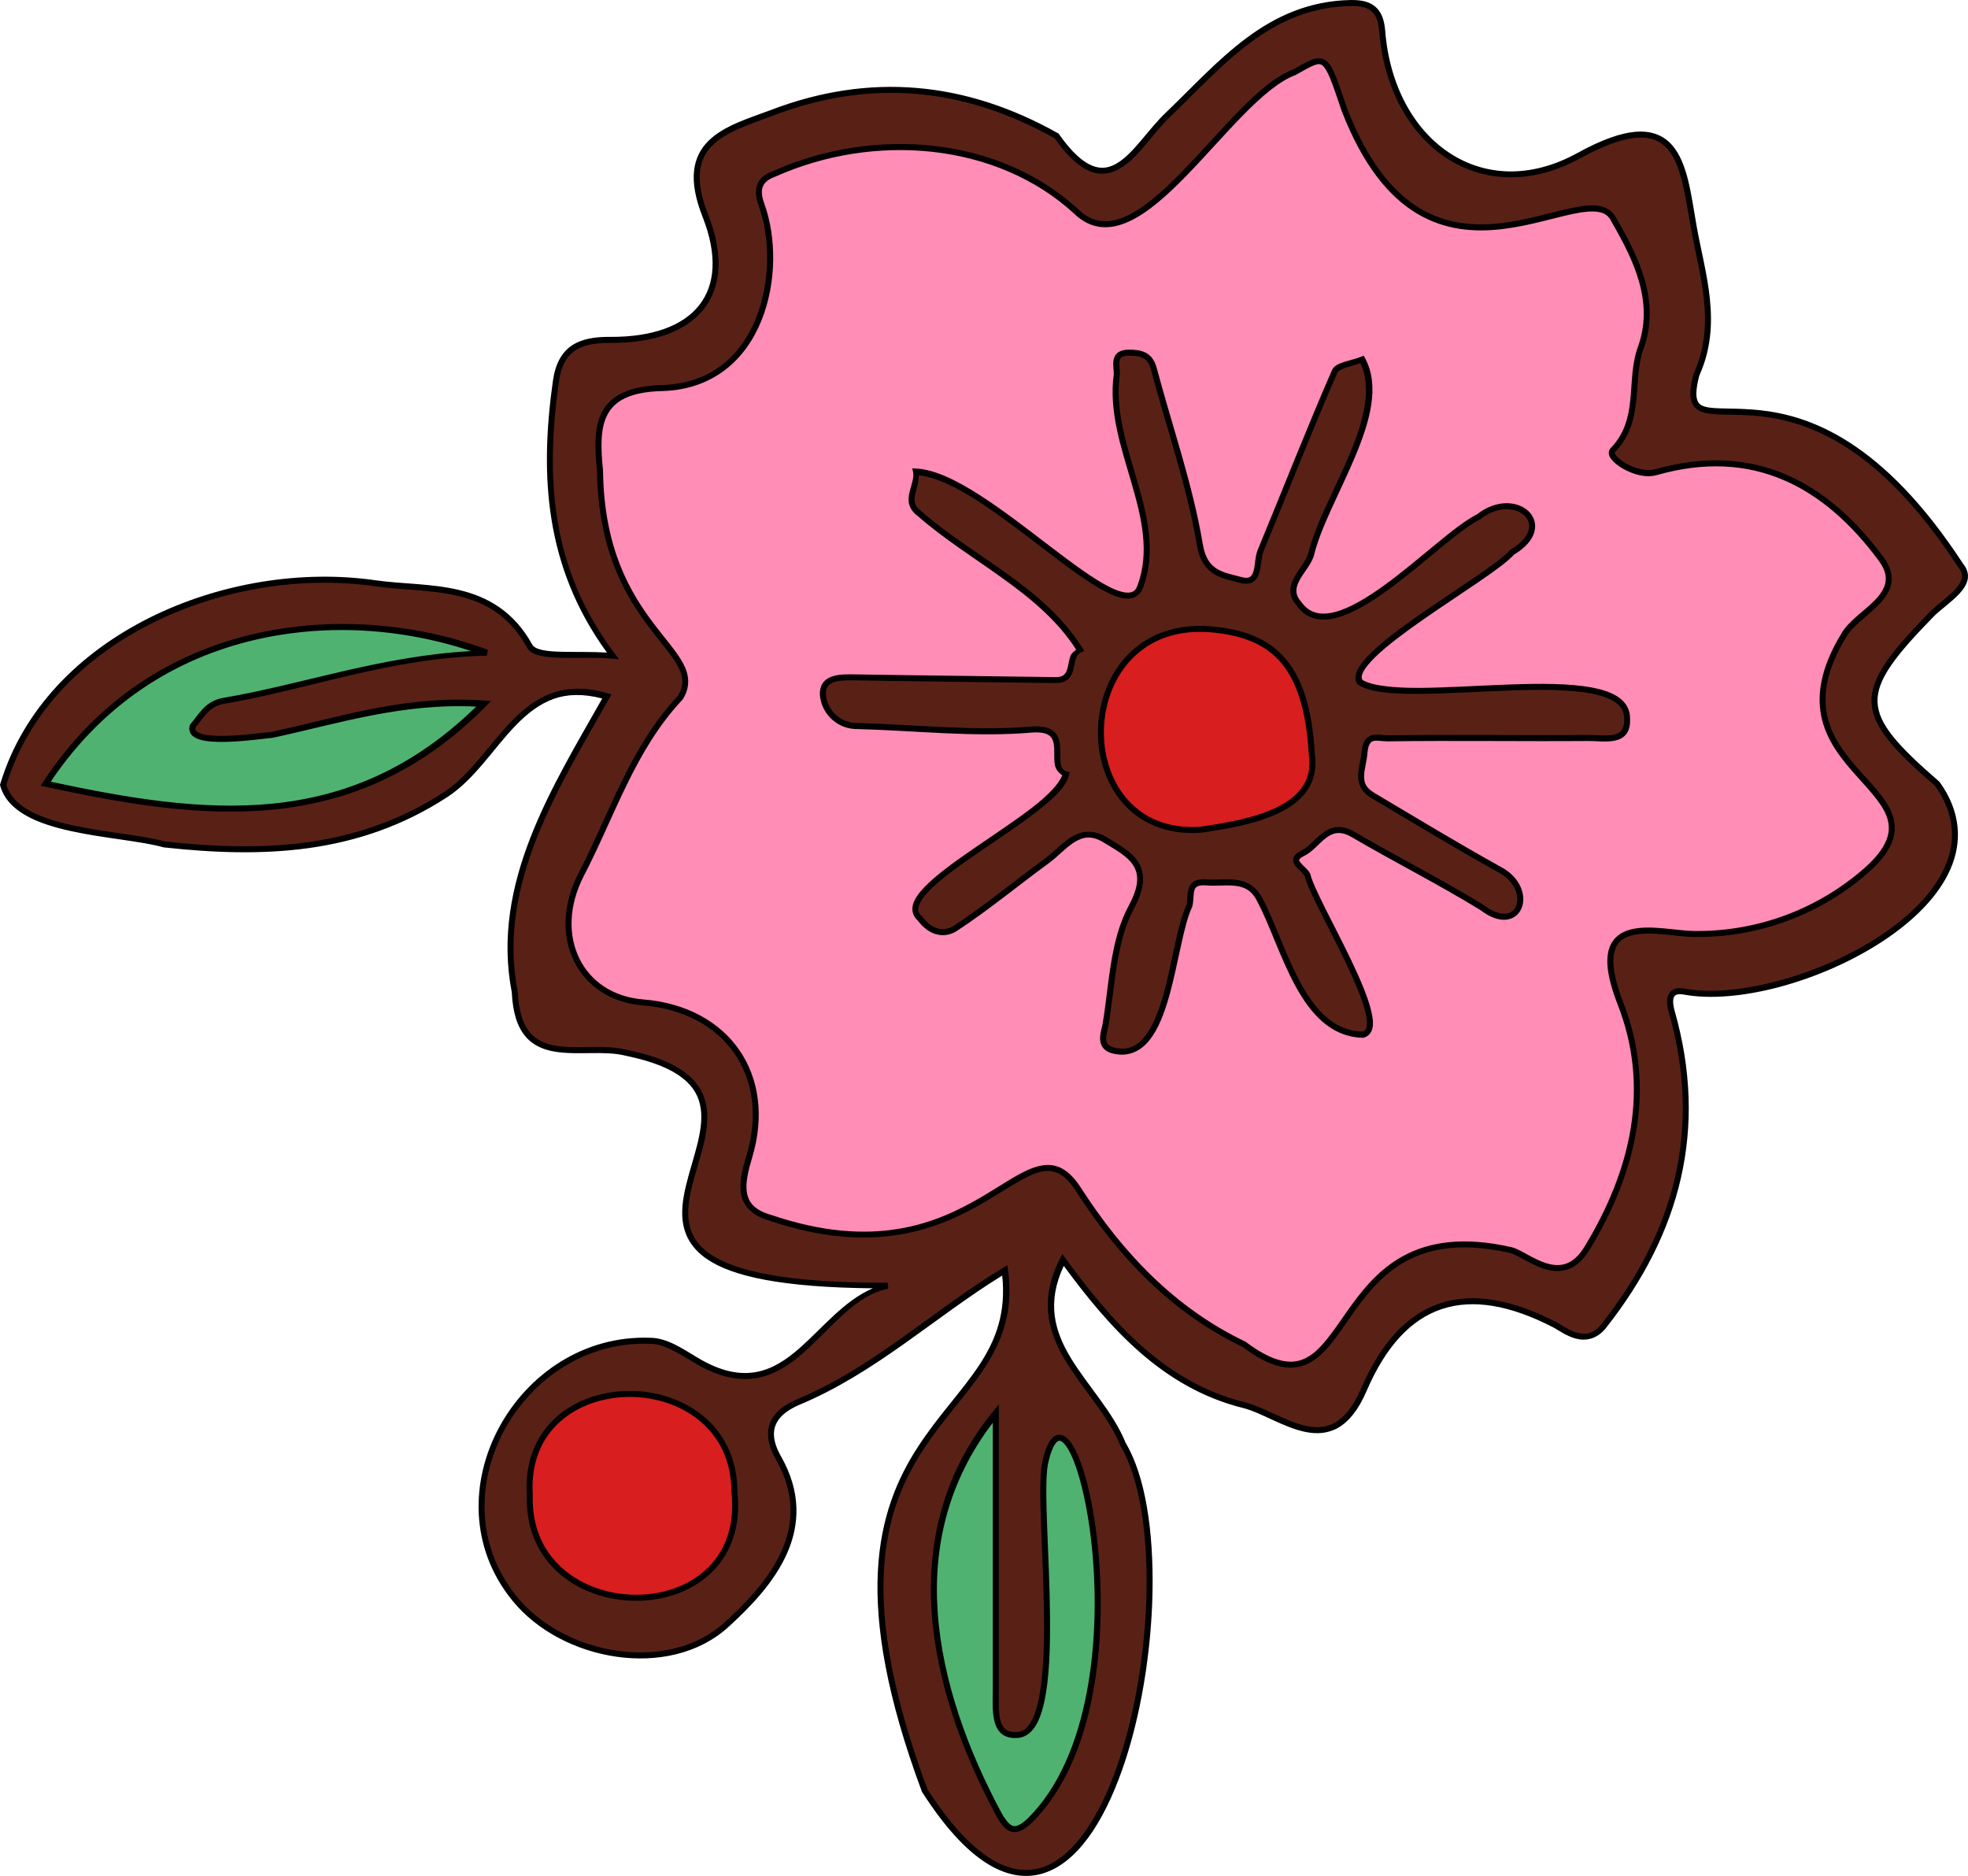 <?xml version="1.0" encoding="UTF-8"?>
<svg version="1.1" viewBox="0 0 326.94 311.63" xmlns="http://www.w3.org/2000/svg" xmlns:cc="http://creativecommons.org/ns#" xmlns:dc="http://purl.org/dc/elements/1.1/" xmlns:rdf="http://www.w3.org/1999/02/22-rdf-syntax-ns#">
<defs>
<style>.cls-1{fill:none;}.cls-2{fill:#f4f3ef;}.cls-3{clip-path:url(#a);}.cls-4{fill:#6060bf;}.cls-5{fill:#50b271;}.cls-6{fill:#ffb85a;}.cls-7{fill:#ff8db6;}.cls-8{fill:#997664;}.cls-9{fill:#d81e1e;}.cls-10{fill:#592116;}.cls-11{fill:#992d17;}</style>
<clipPath id="a">
<path class="cls-1" d="m960 22v1556a6 6 0 0 1-6 6h-932a6 6 0 0 1-6-6v-1556a6 6 0 0 1 6-6h932a6 6 0 0 1 6 6z"/>
</clipPath>
</defs>
<g transform="translate(.52 -438.42)">
<path class="cls-5" d="m168.07 746.2c-19.79-13.59-26.15-64.31-2-77 29.77 5.78 25.14 66 2 77zm-130.35-169.46c-98.87 0 48.65-69.24 46-22.88-6.11 16.75-28.72 22.31-46 22.88z"/>
<path class="cls-7" d="m214.47 669.34c-18.39-3.34-27.83-19.28-41.59-31.34-14.95 6.79-28.81 13.27-46.5 6.55-15-4.08-0.37-20.89-7.75-29.11-5.49-9-22.1-4.29-26.56-15.11-10.57-18.47 18.48-36.77 14.14-53.33-10.49-13.09-14.86-29.67-8.44-43.87 4.59-6.27 18.12-1.88 22.29-9.94 9.05-9.62-5.21-24.49 6.76-29.76 62-21.09 34.61 34.94 85.71-16.54 7.8-4.61 10.49-3 14.07 8.42 11 38.54 58.89-13.57 48.37 47.63-1.06 15.41 29.79 3.32 40.2 25.91 9.09 8.83-20.29 25.68-3.85 35.79 20.44 18.38-14.57 33.87-30.35 32.9-4.68-1.12-9.66 2.94-7.91 7.86 6.46 13.24-1.07 58.54-24.34 44.36-15.82-7.08-22 16.5-34.25 19.58zm-17.79-133.22c-11.13 3.69-22.59 17.47-16.41 29.61-0.1 4.17 1.06 7.66 5.37 9.16 4.88 3.79 9.1 8.06 16.07 6.17 6 1.29 9.47-1.52 13.58-5.46 6.41-3 6.34-9.23 7.54-15.23 2.17-15.1-13.42-21.83-26.15-24.25z"/>
<path class="cls-9" d="m105.94 707.79c-28 2.83-30.3-42.59-2.27-42 26.97-1.66 29.82 42.99 2.27 42zm91.25-127.41c-29.31-0.76-19.7-47.44 4.11-41.38 30.32 4.58 24.7 44.61-4.11 41.38z"/>
<path d="m0 568.81c7.41-24.6 37.32-37.06 61.89-33.49 8.75 1.25 19.61-0.42 25.59 10.44 1.21 2.21 8.48 1.09 13.77 1.58-10.8-14.32-11.66-29.61-9.42-45.57 0.77-5.48 3.93-6.92 9-6.89 14.27 0.1 20.91-7.68 15.85-20.58-4.87-12.3 3.44-14.3 11.02-17.13 16.33-6.25 32.07-4.74 47.3 3.82 8.74 12.45 13 1.74 18.48-3.48 8.79-8.4 16.67-18.37 30.49-18.59 3.23-0.05 4.86 1.17 5.13 4.57 1.43 18.63 16.57 29.64 32.68 20.78 16.72-9.21 17.25 1.55 19.06 11.74 1.42 8 4.33 16.2 0.46 24.68-4.08 15.62 17.27-9.24 43.94 31.72 2.54 3.06-2.63 5.78-4.85 8.05-12.83 13.15-12.8 16.29 0.93 28.17 13.84 19.32-24.67 37.78-42.1 34.5-2.75-0.48-2.43 1.94-2 3.38 5.51 19.41 1 36.56-11.29 52.15-2.94 3.74-6.56 0.65-8.09-0.14-14.65-7.6-25.3-4.33-31.79 10.78-5.33 12.4-13.64 4.09-19.94 2.53-13.52-3.37-22.38-13.62-30.06-24.14-6.92 13.32 5.92 20.54 10 30.65 12.85 21.59-3.59 103.25-32.95 57.51-23.45-63 17.09-59.62 13.34-86.44-11.61 7-21.67 16.7-34.56 22-2.85 1.3-6.17 3.74-3.06 9.22 6.59 11.62-1.16 20.89-8.7 27.73-9.6 8.69-27.12 5.5-35.12-4.36-14.08-17.23 0.76-43.71 22.54-42.85 2.46 0 5.12 1.75 7.42 3.14 16.19 9.83 20.52-10.05 32-12.29-66.88 0.21-6.78-31.2-43.37-38.68-7.3-1.89-18 3.43-18.59-10.12-3.54-18.14 7-34.33 15.32-49.13-14.32-4.22-17.89 10.55-26.81 16.35-14.66 9.54-30.42 10.05-46.73 8.27-7.51-2.1-24.54-1.78-26.78-9.88zm121.5 117.44c0-21.76-35.41-21.8-34 0.5-0.77 22.64 36.57 23.11 34-0.5zm51.57-4.61c-1.44 8 4 45.13-4.78 45-3.83 0.18-3.37-4.26-3.37-7.37v-46.16c-16.62 20.29-10.64 46 0.58 66.84 1.47 2.53 2.63 3.28 5.18 0.79 20.98-20.98 6.79-79.92 2.39-59.1zm-60.57-127.34c-8 8.51-11.28 19.41-16.44 29.33-5.3 10.21-0.27 20.47 10.25 21.31 14 1.12 21.66 12.2 17.67 25.55-1.28 4.3-2.31 8.59 3.49 10.23 34.4 11.69 42.46-18 51.08-4.85 7.13 11.1 15.9 20.26 27.59 25.86 19.39 14.54 12.41-22.9 44.33-15.65 2.71 0.63 8.48 6.59 12.67-0.31 7.83-12.89 11-26.75 5.53-40.7-6.2-15.89 6.53-11.52 12.2-11.5 10.197 0.15 20.108-3.374 27.92-9.93 17.3-14.32-17.21-16.31-3-39.69 2.2-3.94 10.65-6.68 6.19-12.7-9.19-12.42-21.23-19-37.4-14.39-3.26 0.93-8.32-2.45-7.18-3.64 4.92-5.1 2.66-11.53 4.65-17 2.79-7.69-0.76-14.88-4.41-21.19-4.15-9-30.85 17.68-44.81-18.38-3.18-9.43-3.06-9.22-8.29-6.24-11 4-25.84 33.34-36.31 23.1-13-11.92-33.45-13.61-50-6.27-1.88 0.69-3.47 1.82-2.24 5.19 3.91 10.74 0.3 30-16.52 30.45-10.8 0.27-11.08 6.22-10.31 13.67 0.3 26.45 18.18 29.88 13.34 37.75zm-105.45 14.31c25.75 5.56 50.9 9 72.9-13.32-13.13-0.94-24 2.77-35.19 5.19-2.22 0.18-14.35 2.12-13.26-1.44 1.46-1.66 2.31-3.71 5.16-4.2 14.05-2.39 27.52-7.64 43.7-8-20.75-7.84-54.36-7.15-73.31 21.77zm129.15-14.61c-0.27-3.19 2.91-3.09 5.46-3.05 11.07 0.19 22.15 0.28 33.22 0.45 3.65 0 1.7-4.12 4-5.06-6.23-10-18-15-26.72-22.66-2.75-2.09 0-4.64-0.5-6.93 11.76 0.61 34.34 27.15 37.26 19.1 4.22-11.38-5.58-23.26-3.91-35.2 0.08-1.45-0.85-3.61 2-3.65 2 0 3.52 0.33 4.14 2.64 2.59 9.76 6 19.38 7.66 29.29 0.82 4.91 4.1 5.07 6.72 5.81 3.44 1 2.59-3 3.36-4.82 4.11-9.92 8.01-19.92 12.31-29.79 0.49-1.11 3-1.33 4.6-2 4.74 8.76-6.3 22.89-8.55 32.55-0.91 2.55-4.59 5.1-2 8 6 8.61 22.9-11 29.9-14.43 6.08-4.79 13.17 1.34 5.55 5.9-3.92 4.39-27.83 17.17-25.36 21.56 6.9 4.71 44.75-4.32 44.44 6.13 0.2 4.09-3.67 3.15-6.33 3.17-11.17 0.09-22.34-0.1-33.5 0.06-1.53 0-3.52-0.93-3.79 2.35-0.22 2.71-1.74 5.28 1.39 7.14 7 4.16 13.95 8.37 21.06 12.32 6.08 3.21 3.43 11.14-2.9 6.31-7-4.3-14.35-8-21.44-12.15-4.22-2.46-5.75 1.85-8.37 3.12s0.23 2.39 0.8 3.63c0.95 4.47 14.38 25.47 9.17 26.52-10.06-0.26-13-14.71-17-22.21-1.95-4.18-5.74-2.83-9-3.1s-2.34 2.14-2.81 3.92c-3 6.16-3.24 25.77-12.23 24.1-3.06-0.53-1.93-3-1.7-4.32 1.12-6.63 1.24-13.93 4.3-19.59 3.7-6.85-0.35-8.76-4.4-11.2-4.29-2.59-6.76 1.42-9.61 3.5-5.1 3.72-10 7.8-15.24 11.23-1.66 1.08-4 0.91-5.88-1.65-5.72-5 22.69-17.21 24.29-23.94-3.58-1.06 1.57-8.05-5.82-7.43-9.51 0.8-19.19-0.34-28.79-0.59-2.939 0.076-5.449-2.108-5.78-5.03zm62.8 22.25c8.24-1.2 19.77-3.31 18.42-12.51-0.86-14.9-6.37-19.79-16.53-20.76-24.09-2.21-24.62 34.91-1.89 33.27z" color="#000000" color-rendering="auto" dominant-baseline="auto" fill="#592116" image-rendering="auto" shape-rendering="auto" solid-color="#000000" stop-color="#000000"/>
<path d="m223.96 438.42c-7.029 0.112-12.572 2.716-17.422 6.326-4.85 3.61-9.029 8.219-13.406 12.402-2.817 2.683-5.271 6.639-7.938 8.303-1.333 0.832-2.645 1.124-4.213 0.516-1.568-0.609-3.42-2.194-5.574-5.264l-0.066-0.094-0.1-0.055c-15.336-8.62-31.267-10.15-47.723-3.852-3.769 1.407-7.801 2.601-10.352 5.125-1.276 1.262-2.16 2.88-2.385 4.951-0.225 2.071 0.193 4.58 1.43 7.705 2.49 6.348 2.075 11.293-0.604 14.67-2.678 3.377-7.734 5.276-14.777 5.227h-2e-3c-2.583-0.015-4.746 0.334-6.396 1.465-1.65 1.13-2.704 3.028-3.102 5.856-2.207 15.722-1.352 30.909 8.975 45.123-2.465-0.144-5.166-0.079-7.463-0.129-1.301-0.028-2.464-0.113-3.336-0.312-0.872-0.199-1.399-0.511-1.592-0.863-3.057-5.551-7.436-7.953-12.078-9.07-4.643-1.117-9.563-1.008-13.879-1.625v2e-3c-12.395-1.801-26.103 0.437-37.674 6.229-11.57 5.792-21.014 15.156-24.766 27.611l-0.041 0.139 0.037 0.139c0.604 2.183 2.209 3.786 4.311 4.969s4.715 1.973 7.479 2.576c5.527 1.206 11.684 1.662 15.338 2.684l0.041 0.01 0.041 6e-3c16.355 1.785 32.266 1.277 47.057-8.348 4.597-2.989 7.726-8.174 11.465-12.004 1.87-1.915 3.877-3.49 6.264-4.336 2.225-0.789 4.849-0.866 8.021-0.051-8.249 14.609-18.546 30.702-15.027 48.814 0.156 3.428 0.951 5.748 2.238 7.289 1.294 1.548 3.053 2.261 4.953 2.572 3.801 0.623 8.285-0.222 11.768 0.68l0.012 2e-3 0.014 4e-3c4.527 0.925 7.517 2.218 9.416 3.721s2.733 3.196 2.996 5.086c0.526 3.78-1.412 8.368-2.473 12.811-0.53 2.221-0.836 4.419-0.426 6.494 0.41 2.075 1.564 4.006 3.824 5.584 4.271 2.982 12.653 4.773 27.672 4.924-4.703 1.989-8.262 6.464-12.105 9.867-2.239 1.983-4.577 3.55-7.307 4.043-2.729 0.492-5.894-0.063-9.869-2.477v-2e-3c-2.286-1.381-4.98-3.209-7.676-3.211h-4e-3c-22.18-0.858-37.268 26.112-22.928 43.664 4.096 5.048 10.582 8.356 17.277 9.316 6.695 0.96 13.632-0.433 18.566-4.9 3.79-3.438 7.666-7.503 9.771-12.24 2.106-4.737 2.394-10.175-0.971-16.107h-2e-3c-1.502-2.646-1.412-4.391-0.701-5.689 0.71-1.298 2.151-2.197 3.535-2.828 12.72-5.235 22.658-14.631 33.895-21.553 0.649 6.122-1.021 10.603-3.76 14.785-2.869 4.381-6.859 8.451-10.26 13.693-3.401 5.242-6.194 11.669-6.643 20.721-0.449 9.052 1.432 20.721 7.311 36.514l0.019 0.049 0.029 0.045c3.694 5.755 7.196 9.537 10.52 11.697 3.324 2.16 6.5 2.683 9.379 1.861 5.758-1.643 10.186-8.402 13.297-17.166 3.11-8.764 4.882-19.606 5.076-29.635 0.194-10.016-1.161-19.208-4.459-24.768-2.099-5.166-6.335-9.499-9.139-14.148-2.692-4.464-4-9.152-1.147-15.258 7.577 10.288 16.397 20.275 29.781 23.611h2e-3c2.999 0.743 6.67 3.221 10.354 3.975 1.842 0.377 3.728 0.301 5.479-0.711 1.75-1.012 3.328-2.918 4.688-6.08 3.211-7.476 7.399-11.929 12.533-13.629s11.311-0.67 18.566 3.094v2e-3h2e-3c0.672 0.347 2.022 1.368 3.611 1.807 1.589 0.438 3.527 0.198 5.1-1.803 12.364-15.683 16.93-33.042 11.379-52.596l-2e-3 -2e-3v-4e-3c-0.203-0.679-0.346-1.594-0.191-2.129 0.077-0.267 0.191-0.427 0.41-0.541s0.598-0.182 1.217-0.074l-8e-3 -2e-3c8.948 1.684 22.964-2.159 33.145-8.848 5.09-3.344 9.224-7.41 11.219-11.939 1.995-4.529 1.782-9.546-1.764-14.496l-0.035-0.047-0.045-0.039c-3.424-2.963-5.982-5.375-7.678-7.498-1.696-2.123-2.519-3.933-2.574-5.748-0.056-1.815 0.657-3.705 2.211-5.986 1.554-2.281 3.943-4.929 7.143-8.209 1.044-1.068 2.904-2.325 4.219-3.738 0.657-0.707 1.194-1.464 1.387-2.322 0.193-0.858-0.017-1.803-0.729-2.66-13.38-20.525-25.569-24.671-33.834-25.539-4.136-0.435-7.318-0.105-8.965-0.557-0.823-0.226-1.22-0.533-1.422-1.27-0.202-0.736-0.121-1.991 0.379-3.906 2.5e-4 -9.5e-4 -2.4e-4 -1e-3 0-2e-3 3.904-8.648 0.954-16.977-0.451-24.895-0.901-5.073-1.428-10.37-4.053-13.385-1.312-1.507-3.197-2.384-5.748-2.25-2.551 0.134-5.775 1.222-9.992 3.545-7.92 4.356-15.501 3.813-21.328-0.06-5.828-3.874-9.908-11.132-10.613-20.32-0.141-1.774-0.653-3.085-1.627-3.92-0.974-0.834-2.329-1.137-4.008-1.111zm0.016 1c1.551-0.024 2.626 0.258 3.342 0.871 0.716 0.613 1.152 1.613 1.281 3.238 0.725 9.441 4.93 17.003 11.057 21.076 6.128 4.073 14.174 4.607 22.363 0.104v-2e-3c4.143-2.282 7.255-3.301 9.562-3.422s3.803 0.603 4.939 1.908c2.273 2.61 2.915 7.788 3.824 12.904 1.43 8.058 4.278 16.102 0.498 24.385l-0.018 0.039-0.012 0.043c-0.519 1.988-0.664 3.372-0.375 4.426 0.289 1.054 1.1 1.689 2.121 1.969 2.042 0.56 5.098 0.163 9.123 0.586 8.05 0.846 19.858 4.749 33.135 25.139l0.016 0.023 0.019 0.021c0.559 0.673 0.655 1.218 0.523 1.801-0.131 0.583-0.549 1.222-1.145 1.861-1.19 1.28-3.025 2.518-4.201 3.721h-2e-3c-3.215 3.295-5.633 5.969-7.252 8.346-1.619 2.377-2.449 4.482-2.385 6.58 0.064 2.098 1.022 4.122 2.793 6.34 1.759 2.203 4.338 4.626 7.744 7.576 3.352 4.699 3.516 9.225 1.643 13.479-1.878 4.263-5.865 8.23-10.852 11.506-9.972 6.552-23.928 10.297-32.41 8.701h-4e-3l-2e-3 -2e-3c-0.756-0.132-1.369-0.078-1.85 0.172-0.481 0.25-0.778 0.695-0.91 1.152-0.265 0.915-0.034 1.93 0.193 2.691 5.467 19.264 1.012 36.202-11.203 51.697v2e-3c-1.367 1.739-2.711 1.824-4.049 1.455-1.338-0.369-2.56-1.287-3.418-1.73-7.395-3.836-13.866-4.969-19.342-3.156-5.476 1.813-9.86 6.55-13.139 14.184-1.306 3.038-2.764 4.74-4.268 5.609-1.504 0.869-3.088 0.943-4.777 0.598-3.379-0.691-7.013-3.149-10.314-3.967v2e-3c-13.339-3.325-22.114-13.454-29.777-23.951l-0.475-0.65-0.373 0.715c-3.535 6.805-2.007 12.212 0.891 17.018 2.898 4.805 7.103 9.126 9.09 14.051l0.016 0.035 0.019 0.033c3.118 5.238 4.522 14.337 4.33 24.262s-1.956 20.686-5.019 29.318c-3.063 8.632-7.447 15.063-12.627 16.541-2.59 0.739-5.416 0.306-8.561-1.738-3.137-2.039-6.56-5.708-10.195-11.363-5.828-15.674-7.67-27.194-7.231-36.053 0.44-8.871 3.15-15.088 6.484-20.229 3.334-5.14 7.311-9.192 10.256-13.689 2.945-4.497 4.831-9.479 3.877-16.305l-0.105-0.75-0.648 0.393c-11.676 7.04-21.716 16.712-34.492 21.965l-8e-3 4e-3 -0.01 4e-3c-1.466 0.669-3.111 1.641-3.996 3.258-0.885 1.617-0.899 3.83 0.709 6.664 3.225 5.687 2.934 10.694 0.928 15.207-2.007 4.513-5.779 8.505-9.529 11.906-4.665 4.222-11.288 5.577-17.752 4.65-6.465-0.927-12.738-4.143-16.643-8.955v-2e-3h-2e-3c-13.812-16.902 0.766-42.877 22.133-42.033h0.02c2.223 0 4.849 1.671 7.162 3.068v-2e-3c4.12 2.501 7.568 3.148 10.562 2.607 2.995-0.54 5.493-2.241 7.795-4.279 4.604-4.077 8.519-9.486 13.998-10.555l-0.097-0.99c-16.681 0.052-25.394-1.905-29.559-4.812-2.082-1.454-3.051-3.111-3.416-4.959-0.365-1.848-0.097-3.909 0.418-6.068 1.031-4.318 3.076-8.973 2.49-13.18-0.293-2.103-1.288-4.089-3.367-5.734-2.076-1.643-5.21-2.968-9.82-3.912-3.816-0.984-8.327-0.119-11.846-0.695-1.761-0.289-3.243-0.902-4.35-2.227-1.107-1.325-1.865-3.414-2.01-6.734l-2e-3 -0.037-0.008-0.037c-3.494-17.902 6.934-33.968 15.266-48.789l0.307-0.547-0.602-0.178c-3.661-1.079-6.694-0.951-9.283-0.033-2.589 0.918-4.719 2.607-6.646 4.582-3.856 3.95-6.97 9.05-11.293 11.861h-2e-3c-14.53 9.455-30.137 9.969-46.402 8.193-3.859-1.065-9.92-1.504-15.314-2.682-2.713-0.592-5.244-1.371-7.201-2.473-1.914-1.077-3.234-2.449-3.775-4.256 3.694-12.056 12.867-21.166 24.191-26.834 11.38-5.696 24.909-7.904 37.084-6.135 4.434 0.634 9.319 0.532 13.789 1.607 4.469 1.075 8.511 3.272 11.434 8.578 0.412 0.753 1.249 1.13 2.246 1.357s2.208 0.309 3.537 0.338c2.659 0.058 5.79-0.097 8.379 0.143l1.127 0.104-0.682-0.902c-10.705-14.194-11.556-29.3-9.324-45.199 0.373-2.653 1.286-4.216 2.676-5.168 1.39-0.952 3.339-1.306 5.826-1.291 7.226 0.051 12.626-1.893 15.57-5.606 2.944-3.713 3.318-9.107 0.748-15.658v-2e-3c-1.198-3.025-1.566-5.377-1.365-7.229 0.201-1.852 0.953-3.219 2.094-4.348 2.281-2.258 6.192-3.478 10.002-4.9h2e-3l2e-3 -2e-3c16.18-6.192 31.705-4.712 46.807 3.754 2.174 3.066 4.106 4.797 5.938 5.508 1.86 0.722 3.594 0.344 5.104-0.598 3.019-1.884 5.434-5.893 8.098-8.43h2e-3c4.412-4.217 8.568-8.792 13.311-12.322s10.05-6.021 16.842-6.129zm-5.324 8.682c-0.395-0.014-0.813 0.073-1.236 0.232-0.846 0.319-1.82 0.897-3.125 1.641l0.076-0.035c-2.901 1.055-5.909 3.687-9.027 6.857-3.119 3.17-6.332 6.892-9.514 10.154-3.182 3.262-6.34 6.056-9.26 7.377-1.46 0.66-2.849 0.953-4.164 0.797-1.316-0.156-2.579-0.755-3.824-1.973l-0.012-0.012c-13.167-12.073-33.8-13.767-50.51-6.369-8.1e-4 3e-4 -1e-3 2e-3 -2e-3 2e-3 -0.979 0.36-1.968 0.851-2.541 1.797-0.573 0.946-0.641 2.264 4e-3 4.031 1.905 5.233 1.984 12.644-0.479 18.725-2.462 6.081-7.364 10.835-15.584 11.055-5.492 0.137-8.5 1.773-9.92 4.404-1.414 2.62-1.26 6.045-0.877 9.771 0.151 13.337 4.769 20.955 8.699 26.139 1.965 2.592 3.748 4.589 4.701 6.344 0.953 1.754 1.142 3.16 0.014 4.996-4e-4 6.4e-4 4e-4 1e-3 0 2e-3 -8.048 8.604-11.341 19.526-16.457 29.361v2e-3c-2.711 5.223-2.8 10.512-0.814 14.615 1.986 4.103 6.052 6.989 11.467 7.422 6.877 0.55 12.137 3.532 15.211 7.977 3.074 4.445 3.978 10.379 2.019 16.934-0.643 2.158-1.259 4.357-0.924 6.338 0.335 1.979 1.739 3.66 4.752 4.514 2e-3 6.2e-4 4e-3 1e-3 6e-3 2e-3 17.318 5.877 28.158 1.323 35.596-3.022 3.721-2.173 6.625-4.269 8.984-4.977 1.18-0.354 2.194-0.379 3.184 0.039 0.99 0.418 1.989 1.31 3.033 2.902 7.151 11.131 15.974 20.352 27.736 26.004 2.446 1.83 4.508 2.873 6.328 3.275 1.828 0.404 3.416 0.143 4.795-0.582 2.757-1.45 4.7-4.611 7.025-7.916 2.325-3.305 5.002-6.774 9.027-8.977s9.423-3.174 17.316-1.381c0.546 0.128 1.414 0.598 2.404 1.139 0.991 0.542 2.124 1.147 3.34 1.52s2.532 0.51 3.832 0.065c1.3-0.445 2.54-1.466 3.631-3.262 7.881-12.975 11.103-27.027 5.568-41.143l2e-3 2e-3c-1.532-3.926-1.859-6.554-1.486-8.213s1.363-2.429 2.807-2.842 3.325-0.375 5.199-0.213c1.874 0.162 3.732 0.444 5.213 0.449 10.314 0.151 20.338-3.415 28.24-10.045l2e-3 -2e-3c2.195-1.817 3.597-3.459 4.381-5.018 0.784-1.559 0.931-3.045 0.617-4.432-0.627-2.773-2.952-5.12-5.289-7.717-2.337-2.597-4.71-5.422-5.641-8.982-0.931-3.561-0.467-7.901 3.037-13.666l6e-3 -8e-3 4e-3 -8e-3c0.991-1.775 3.622-3.467 5.519-5.469 0.949-1.001 1.727-2.11 1.951-3.42 0.224-1.31-0.146-2.771-1.316-4.352h2e-3c-4.632-6.26-10.006-11.078-16.291-13.744-6.285-2.666-13.472-3.161-21.648-0.83-1.411 0.402-3.408-0.148-4.856-0.979-0.724-0.415-1.31-0.898-1.611-1.285-0.151-0.194-0.222-0.362-0.236-0.445-0.015-0.084-0.016-0.064 0.021-0.104h-2e-3c2.559-2.653 3.258-5.686 3.561-8.656s0.247-5.901 1.199-8.52c2.865-7.895-0.771-15.248-4.426-21.57-0.581-1.26-1.643-1.955-2.912-2.178s-2.753-0.042-4.43 0.299c-3.354 0.682-7.492 2.038-11.896 2.549-4.405 0.511-9.047 0.189-13.461-2.451-4.413-2.64-8.635-7.624-12.098-16.568-2.4e-4 -6e-4 2.3e-4 -1e-3 0-2e-3 -0.79-2.343-1.379-4.098-1.906-5.381-0.529-1.288-0.982-2.127-1.641-2.613-0.329-0.243-0.701-0.359-1.096-0.373zm-0.883 1.168c0.701-0.264 1.022-0.258 1.385 0.01 0.363 0.268 0.804 0.955 1.311 2.188s1.093 2.986 1.889 5.344l8e-3 0.02c3.517 9.084 7.869 14.288 12.518 17.068 4.649 2.781 9.556 3.112 14.09 2.586 4.534-0.526 8.725-1.9 11.98-2.562 1.628-0.331 3.019-0.477 4.059-0.295 1.04 0.182 1.719 0.624 2.176 1.613l0.01 0.019 0.012 0.021c3.638 6.289 7.083 13.299 4.373 20.768-1.037 2.851-0.959 5.873-1.254 8.76s-0.925 5.618-3.285 8.065h-2e-3v2e-3c-0.247 0.258-0.34 0.642-0.283 0.967 0.057 0.325 0.217 0.611 0.432 0.887 0.429 0.552 1.098 1.079 1.904 1.541 1.613 0.925 3.776 1.598 5.625 1.07v2e-3c7.993-2.279 14.911-1.79 20.986 0.787 6.075 2.577 11.317 7.258 15.875 13.418 1.059 1.43 1.307 2.568 1.133 3.588-0.174 1.02-0.81 1.971-1.691 2.9-1.762 1.858-4.455 3.506-5.664 5.67-4.2e-4 7.5e-4 -2e-3 1e-3 -2e-3 2e-3 -3.591 5.915-4.142 10.588-3.141 14.42 1.003 3.836 3.511 6.787 5.863 9.4 2.352 2.613 4.523 4.91 5.057 7.268 0.267 1.179 0.16 2.38-0.535 3.762-0.695 1.382-1.998 2.935-4.127 4.697v2e-3l-2e-3 2e-3c-7.72 6.479-17.515 9.961-27.592 9.812h-6e-3c-1.354-5e-3 -3.215-0.279-5.129-0.445-1.914-0.166-3.888-0.23-5.561 0.248s-3.058 1.594-3.506 3.584c-0.447 1.99-0.039 4.776 1.529 8.795 5.405 13.784 2.286 27.453-5.492 40.258-1.004 1.654-2.056 2.478-3.102 2.836-1.045 0.358-2.125 0.26-3.215-0.074-1.089-0.334-2.168-0.906-3.152-1.443-0.984-0.538-1.851-1.046-2.66-1.234l-2e-3 -2e-3h-2e-3c-8.067-1.832-13.766-0.844-18.016 1.48-4.249 2.324-7.024 5.949-9.367 9.279-2.343 3.331-4.287 6.351-6.672 7.606-1.193 0.627-2.489 0.85-4.115 0.49-1.627-0.36-3.582-1.326-5.971-3.117l-0.039-0.029-0.045-0.021c-11.586-5.55-20.288-14.631-27.385-25.68l-2e-3 -2e-3v-2e-3c-1.111-1.695-2.247-2.752-3.482-3.273-1.235-0.521-2.534-0.474-3.859-0.076-2.651 0.795-5.53 2.926-9.201 5.07-7.343 4.289-17.728 8.729-34.795 2.93l-0.012-4e-3 -0.014-4e-3c-2.783-0.787-3.764-2.069-4.043-3.719-0.279-1.649 0.259-3.745 0.896-5.887 2.031-6.795 1.103-13.076-2.156-17.789-3.259-4.713-8.83-7.832-15.953-8.402-5.105-0.408-8.812-3.072-10.646-6.861-1.834-3.789-1.788-8.732 0.801-13.719 5.189-9.976 8.461-20.814 16.361-29.219l0.033-0.037 0.027-0.043c1.29-2.098 1.061-4.072 0.014-6-1.048-1.929-2.846-3.917-4.783-6.473-3.875-5.111-8.347-12.432-8.496-25.545v-0.023l-2e-3 -0.023c-0.383-3.705-0.469-6.965 0.758-9.238 1.227-2.274 3.758-3.748 9.066-3.881 8.6-0.23 13.914-5.331 16.484-11.678 2.57-6.347 2.497-13.935 0.492-19.441v-2e-3c-0.585-1.603-0.472-2.534-0.088-3.168 0.384-0.634 1.131-1.051 2.031-1.381l0.031-0.012c16.384-7.267 36.634-5.578 49.459 6.182l-0.012-0.012c1.373 1.342 2.861 2.067 4.404 2.25 1.543 0.183 3.12-0.166 4.695-0.879 3.151-1.425 6.352-4.297 9.564-7.59 3.212-3.293 6.425-7.014 9.51-10.15 3.085-3.136 6.057-5.672 8.656-6.617l0.039-0.016 0.037-0.021c1.31-0.747 2.283-1.31 2.984-1.574zm-30.768 47.23c-0.776 0.011-1.363 0.166-1.793 0.48-0.43 0.315-0.648 0.779-0.73 1.225-0.164 0.892 0.065 1.813 0.031 2.418l4e-3 -0.043c-0.857 6.125 1.216 12.149 2.926 18.02 1.709 5.87 3.056 11.558 1.01 17.076v2e-3l-2e-3 2e-3c-0.315 0.868-0.747 1.149-1.51 1.185-0.763 0.036-1.876-0.3-3.195-0.965-2.638-1.329-6.099-3.9-9.836-6.75-3.737-2.85-7.761-5.981-11.605-8.447-3.845-2.466-7.498-4.291-10.617-4.453l-0.654-0.033 0.141 0.641c0.201 0.921-0.294 2.06-0.592 3.316-0.149 0.628-0.238 1.298-0.074 1.98 0.164 0.68 0.593 1.343 1.348 1.918 8.721 7.652 20.249 12.635 26.41 22.268-0.37 0.308-0.778 0.602-0.934 1.01-0.226 0.594-0.309 1.216-0.432 1.764-0.122 0.547-0.28 0.999-0.547 1.291-0.266 0.292-0.652 0.496-1.471 0.496-11.07-0.17-22.148-0.261-33.213-0.451-1.272-0.02-2.74-0.074-3.957 0.342-0.609 0.208-1.168 0.551-1.543 1.1-0.375 0.548-0.541 1.273-0.467 2.152l2e-3 6e-3v8e-3c0.36 3.175 3.095 5.555 6.289 5.473h-0.025c9.569 0.249 19.268 1.395 28.846 0.59 1.774-0.149 2.667 0.165 3.137 0.613 0.469 0.448 0.62 1.14 0.66 1.996 0.04 0.856-0.045 1.82 0.107 2.711 0.121 0.705 0.557 1.324 1.225 1.742-0.468 1.384-2.294 3.306-4.932 5.35-2.775 2.15-6.292 4.461-9.592 6.725s-6.379 4.472-8.32 6.484c-0.971 1.006-1.671 1.96-1.943 2.926-0.27 0.958-0.011 1.955 0.803 2.68 0.983 1.308 2.117 2.07 3.258 2.322 1.163 0.258 2.308-4e-3 3.238-0.609 5.272-3.451 10.179-7.537 15.262-11.244 1.493-1.09 2.818-2.6 4.234-3.481 1.416-0.88 2.811-1.21 4.822 4e-3 2.039 1.228 3.992 2.31 4.945 3.789 0.953 1.479 1.078 3.405-0.727 6.746-3.143 5.813-3.243 13.168-4.354 19.744-0.101 0.576-0.473 1.57-0.389 2.58 0.043 0.506 0.224 1.04 0.637 1.461 0.413 0.421 1.025 0.709 1.859 0.854 2.418 0.447 4.356-0.587 5.762-2.379 1.407-1.794 2.379-4.33 3.166-7.09 1.575-5.519 2.427-12.007 3.838-14.904l0.021-0.043 0.012-0.049c0.27-1.022 0.166-2.079 0.355-2.713 0.095-0.317 0.215-0.505 0.471-0.65 0.256-0.145 0.703-0.248 1.459-0.186 1.714 0.142 3.47-0.123 4.965 0.082 1.495 0.205 2.709 0.772 3.623 2.731l6e-3 0.014 8e-3 0.012c1.961 3.677 3.703 9.178 6.229 13.822 1.263 2.322 2.725 4.438 4.547 6.006 1.821 1.568 4.018 2.578 6.652 2.647h0.057l0.055-0.01c0.83-0.167 1.379-0.845 1.533-1.656 0.154-0.811 0.031-1.783-0.248-2.912-0.559-2.257-1.789-5.133-3.207-8.115-1.418-2.982-3.026-6.062-4.334-8.67-1.308-2.608-2.319-4.801-2.523-5.762l-0.012-0.055-0.023-0.049c-0.197-0.428-0.524-0.752-0.84-1.061-0.316-0.309-0.63-0.599-0.814-0.84s-0.21-0.355-0.182-0.447c0.028-0.092 0.202-0.336 0.799-0.625 1.475-0.715 2.515-2.143 3.668-3.008 0.576-0.432 1.155-0.727 1.814-0.793 0.659-0.066 1.429 0.088 2.418 0.664v-2e-3c7.108 4.161 14.456 7.859 21.432 12.145l-0.043-0.027c1.648 1.258 3.117 1.735 4.336 1.602 1.219-0.134 2.133-0.92 2.537-1.957 0.808-2.072-0.218-5.09-3.426-6.789l-0.01-6e-3c-7.096-3.942-14.04-8.147-21.039-12.307-1.448-0.86-1.72-1.715-1.705-2.814 0.015-1.099 0.442-2.421 0.559-3.856 0.063-0.768 0.228-1.242 0.41-1.516 0.182-0.274 0.366-0.38 0.633-0.445 0.533-0.131 1.382 0.07 2.248 0.07h8e-3c11.15-0.16 22.318 0.029 33.496-0.06 1.269-0.01 2.924 0.24 4.342-0.07 0.709-0.155 1.384-0.473 1.85-1.076 0.463-0.599 0.681-1.44 0.631-2.529 0.035-1.445-0.621-2.634-1.732-3.465-1.117-0.836-2.664-1.368-4.512-1.725-3.696-0.713-8.631-0.703-13.785-0.521-5.154 0.182-10.521 0.542-15.01 0.562-4.384 0.02-7.893-0.374-9.443-1.338-0.149-0.343-0.148-0.758 0.205-1.404 0.383-0.701 1.101-1.554 2.059-2.477 1.915-1.845 4.782-3.986 7.854-6.127 3.071-2.14 6.349-4.285 9.109-6.174s4.985-3.488 6.053-4.684l-0.115 0.096c1.977-1.183 3.07-2.506 3.428-3.816 0.358-1.311-0.076-2.571-0.979-3.43-1.802-1.715-5.361-1.989-8.553 0.518-5e-3 4e-3 -9e-3 4e-3 -0.014 8e-3 -1.836 0.92-4.16 2.759-6.789 4.918-2.667 2.19-5.616 4.689-8.52 6.801s-5.769 3.83-8.191 4.481c-1.211 0.325-2.301 0.384-3.24 0.133s-1.746-0.8-2.439-1.795l-0.018-0.025-0.019-0.021c-0.584-0.654-0.777-1.222-0.781-1.787-4e-3 -0.565 0.202-1.156 0.535-1.775 0.667-1.239 1.835-2.511 2.344-3.938l0.01-0.027 6e-3 -0.027c1.096-4.707 4.407-10.659 6.871-16.531 2.464-5.872 4.134-11.747 1.633-16.369l-0.217-0.398-0.416 0.174c-0.732 0.307-1.751 0.533-2.672 0.82-0.921 0.288-1.826 0.607-2.193 1.439v2e-3c-4.305 9.881-8.206 19.883-12.312 29.795-0.462 1.092-0.419 2.54-0.699 3.525-0.14 0.493-0.334 0.825-0.6 0.992-0.265 0.168-0.681 0.244-1.461 0.018h-4e-3c-1.353-0.382-2.775-0.611-3.914-1.291-1.139-0.68-2.057-1.772-2.449-4.121-1.67-9.968-5.087-19.602-7.67-29.336v-2e-3c-0.335-1.248-0.971-2.062-1.803-2.498-0.832-0.436-1.793-0.512-2.82-0.512h-4e-3zm0.01 1c0.97 2.9e-4 1.769 0.091 2.352 0.396 0.583 0.306 1.016 0.811 1.301 1.871 2.597 9.786 6 19.392 7.65 29.244 0.428 2.561 1.561 4.004 2.922 4.816 1.361 0.812 2.89 1.035 4.156 1.393 0.938 0.272 1.704 0.225 2.269-0.133 0.567-0.358 0.854-0.955 1.027-1.564 0.347-1.219 0.35-2.68 0.658-3.408l2e-3 -2e-3v-2e-3c4.112-9.926 8.012-19.922 12.307-29.779 0.123-0.278 0.718-0.623 1.574-0.891 0.697-0.218 1.497-0.434 2.244-0.691 1.971 4.098 0.573 9.491-1.791 15.123-2.433 5.798-5.768 11.74-6.922 16.693l0.016-0.055c-0.401 1.124-1.528 2.402-2.281 3.801-0.376 0.699-0.662 1.448-0.656 2.256 6e-3 0.8 0.324 1.631 1.02 2.42 0.804 1.142 1.828 1.859 2.981 2.168 1.161 0.311 2.429 0.223 3.756-0.133 2.653-0.712 5.575-2.496 8.521-4.639 2.946-2.143 5.908-4.653 8.566-6.836s5.031-4.04 6.684-4.85l0.049-0.023 0.041-0.033c2.884-2.272 5.904-1.876 7.26-0.586 0.678 0.645 0.967 1.47 0.701 2.441-0.265 0.971-1.143 2.126-2.977 3.223l-0.066 0.039-0.051 0.057c-0.892 0.999-3.123 2.644-5.871 4.523-2.748 1.88-6.029 4.028-9.117 6.18s-5.981 4.304-7.977 6.227c-0.998 0.961-1.773 1.861-2.24 2.717s-0.635 1.748-0.217 2.492l0.057 0.102 0.098 0.066c1.962 1.339 5.643 1.584 10.182 1.562 4.539-0.021 9.909-0.382 15.041-0.562s10.031-0.177 13.561 0.504c1.765 0.34 3.181 0.854 4.102 1.543s1.37 1.498 1.336 2.654v0.021l2e-3 0.019c0.046 0.945-0.141 1.516-0.428 1.887-0.287 0.371-0.707 0.587-1.273 0.711-1.132 0.247-2.744 0.036-4.135 0.047-11.16 0.09-22.328-0.1-33.496 0.06-0.664 0-1.574-0.265-2.486-0.041-0.456 0.112-0.913 0.389-1.228 0.863-0.315 0.474-0.5 1.114-0.572 1.986-0.104 1.275-0.545 2.595-0.562 3.924-0.018 1.328 0.513 2.688 2.195 3.688 6.998 4.159 13.951 8.37 21.072 12.326l4e-3 4e-3 6e-3 2e-3c2.863 1.512 3.55 4.061 2.971 5.547-0.29 0.743-0.844 1.231-1.713 1.326-0.868 0.095-2.104-0.245-3.621-1.402l-0.019-0.016-0.021-0.014c-7.024-4.315-14.377-8.015-21.449-12.154l-2e-3 -2e-3c-1.121-0.654-2.125-0.883-3.022-0.793-0.896 0.09-1.653 0.49-2.314 0.986-1.322 0.993-2.359 2.355-3.504 2.91-0.713 0.346-1.164 0.718-1.32 1.232-0.157 0.514 0.074 0.995 0.346 1.348 0.271 0.353 0.613 0.655 0.91 0.945s0.541 0.569 0.629 0.762l-0.035-0.104c0.271 1.274 1.295 3.383 2.609 6.002 1.314 2.619 2.915 5.692 4.322 8.65 1.407 2.958 2.617 5.811 3.141 7.926 0.262 1.058 0.342 1.931 0.236 2.486-0.102 0.538-0.285 0.735-0.725 0.834-2.352-0.083-4.276-0.957-5.938-2.387-1.684-1.449-3.091-3.464-4.32-5.725-2.455-4.513-4.181-9.971-6.215-13.793l-2e-3 -4e-3c-1.036-2.218-2.689-3.064-4.391-3.297-1.702-0.233-3.472 0.042-5.018-0.086-0.874-0.072-1.534 0.026-2.037 0.312-0.503 0.286-0.794 0.76-0.936 1.234-0.283 0.949-0.163 1.986-0.363 2.744l0.035-0.092c-1.589 3.263-2.358 9.66-3.9 15.068-0.771 2.704-1.732 5.14-2.992 6.746-1.26 1.606-2.723 2.399-4.797 2.014l-4e-3 -2e-3h-2e-3c-0.696-0.12-1.09-0.338-1.318-0.57-0.228-0.233-0.325-0.499-0.354-0.842-0.058-0.686 0.249-1.586 0.379-2.33v-2e-3c1.129-6.684 1.269-13.929 4.246-19.436 1.895-3.509 1.847-5.963 0.688-7.762-1.159-1.798-3.257-2.892-5.268-4.104h-2e-3c-2.278-1.375-4.262-0.995-5.865 2e-3 -1.604 0.997-2.94 2.531-4.297 3.522-5.117 3.733-10.011 7.806-15.219 11.215-0.73 0.474-1.585 0.668-2.477 0.471-0.892-0.197-1.842-0.794-2.727-1.998l-0.033-0.043-0.041-0.037c-0.6-0.524-0.705-0.991-0.512-1.676s0.786-1.557 1.699-2.504c1.827-1.893 4.878-4.096 8.166-6.352 3.288-2.255 6.815-4.572 9.639-6.76 2.824-2.188 4.986-4.183 5.455-6.156l0.109-0.461-0.453-0.135c-0.72-0.213-0.91-0.603-1.029-1.301-0.12-0.698-0.052-1.642-0.096-2.588-0.044-0.946-0.213-1.952-0.969-2.674s-1.99-1.048-3.91-0.887c-9.442 0.794-19.106-0.341-28.736-0.592h-0.025c-2.683 0.069-4.962-1.915-5.268-4.58-0.058-0.709 0.071-1.167 0.295-1.494 0.225-0.329 0.568-0.558 1.039-0.719 0.943-0.322 2.341-0.307 3.619-0.287 11.073 0.19 22.153 0.281 33.221 0.451h8e-3c1.007 0 1.743-0.312 2.209-0.822 0.466-0.51 0.651-1.146 0.785-1.746s0.222-1.184 0.391-1.627c0.169-0.443 0.369-0.725 0.803-0.902l0.549-0.225-0.312-0.502c-6.34-10.176-18.181-15.188-26.814-22.771l-0.027-0.023c-0.617-0.469-0.875-0.906-0.984-1.361-0.109-0.455-0.058-0.957 0.074-1.514 0.215-0.905 0.562-1.94 0.564-3.023 2.697 0.288 6.052 1.857 9.645 4.162 3.788 2.43 7.798 5.546 11.541 8.4 3.743 2.855 7.208 5.447 9.992 6.85 1.392 0.701 2.615 1.121 3.691 1.07 1.075-0.051 1.986-0.7 2.402-1.842v-2e-3c2.173-5.861 0.73-11.802-0.988-17.701-1.718-5.9-3.708-11.787-2.894-17.602l2e-3 -0.019 2e-3 -0.021c0.047-0.845-0.15-1.73-0.047-2.291 0.052-0.28 0.14-0.453 0.34-0.6 0.199-0.146 0.566-0.277 1.211-0.287zm-134 44.656c-3.34 0.168-6.72 0.587-10.088 1.295-13.474 2.83-26.749 10.313-36.297 24.885l-0.398 0.609 0.713 0.154c12.887 2.783 25.661 5.047 38.012 3.803 12.351-1.244 24.274-6.025 35.35-17.262l0.76-0.771-1.08-0.078c-13.232-0.947-24.161 2.783-35.303 5.195-1.197 0.099-4.693 0.615-7.805 0.676-1.563 0.031-3.02-0.065-3.932-0.348-0.456-0.141-0.758-0.329-0.893-0.496-0.124-0.154-0.142-0.308-0.07-0.582 0.706-0.828 1.27-1.697 1.935-2.389 0.703-0.731 1.506-1.289 2.824-1.516 14.117-2.401 27.549-7.634 43.627-7.992l0.166-0.967c-7.847-2.965-17.501-4.72-27.521-4.217zm147.92 0.326c-6.149-0.564-10.873 1.397-14.057 4.644-3.184 3.247-4.835 7.748-4.99 12.258-0.155 4.51 1.184 9.048 4.051 12.375 2.867 3.327 7.278 5.408 13.096 4.988h0.019l0.018-4e-3c4.128-0.601 9.107-1.423 12.953-3.301 1.923-0.939 3.572-2.147 4.658-3.756s1.583-3.616 1.23-6.019l6e-3 0.043c-0.433-7.508-2.04-12.574-4.898-15.9-2.859-3.327-6.933-4.836-12.084-5.328zm-147.87 0.676c8.904-0.445 17.414 1.009 24.68 3.418-15.099 0.833-27.964 5.525-41.172 7.771-1.532 0.263-2.577 0.975-3.377 1.807-0.8 0.831-1.38 1.765-2.074 2.555l-0.072 0.082-0.031 0.104c-0.172 0.563-0.073 1.143 0.256 1.551 0.328 0.407 0.812 0.65 1.375 0.824 1.125 0.349 2.635 0.424 4.246 0.393 3.222-0.063 6.863-0.599 7.902-0.684l0.033-2e-3 0.031-8e-3c10.833-2.343 21.316-5.763 33.729-5.17-10.638 10.379-21.942 14.921-33.738 16.109-11.922 1.201-24.339-0.934-36.941-3.635 9.366-13.923 22.163-21.101 35.219-23.844 3.314-0.696 6.644-1.107 9.935-1.272zm147.77 0.32c5.009 0.478 8.771 1.899 11.422 4.984s4.23 7.915 4.656 15.307l2e-3 0.021 4e-3 0.021c0.322 2.196-0.117 3.903-1.07 5.314-0.953 1.411-2.449 2.529-4.269 3.418-3.635 1.774-8.528 2.608-12.635 3.207-5.54 0.396-9.583-1.547-12.254-4.646-2.673-3.102-3.958-7.399-3.811-11.688 0.147-4.289 1.724-8.552 4.705-11.592 2.98-3.04 7.356-4.888 13.25-4.348zm-96.873 126c-4.444 0.029-8.855 1.467-12.084 4.356-3.226 2.886-5.239 7.236-4.883 12.936-0.186 5.779 2.073 10.214 5.523 13.156 3.458 2.949 8.084 4.422 12.65 4.42 4.567-2e-3 9.09-1.48 12.328-4.506 3.235-3.023 5.143-7.602 4.492-13.625-0.011-5.556-2.295-9.791-5.689-12.586-3.403-2.802-7.894-4.18-12.338-4.15zm6e-3 1c4.232-0.028 8.505 1.293 11.697 3.922 3.192 2.629 5.328 6.547 5.328 11.852v0.027l4e-3 0.027c0.628 5.773-1.165 9.984-4.182 12.803-3.016 2.819-7.298 4.234-11.648 4.236-4.351 2e-3 -8.753-1.413-12-4.182-3.247-2.769-5.362-6.872-5.174-12.395v-0.025l-2e-3 -0.023c-0.344-5.444 1.539-9.447 4.553-12.143s7.191-4.072 11.424-4.1zm61.445 1.234-0.887 1.082c-8.394 10.248-11.089 21.898-10.262 33.566 0.827 11.668 5.156 23.365 10.789 33.828l4e-3 6e-3 4e-3 8e-3c0.753 1.296 1.451 2.257 2.498 2.512 0.524 0.127 1.09 0.036 1.654-0.24 0.564-0.277 1.149-0.731 1.809-1.375l4e-3 -4e-3c10.695-10.695 12.341-30.792 10.857-45.629-0.742-7.419-2.251-13.501-3.949-16.566-0.425-0.766-0.86-1.351-1.357-1.73-0.497-0.379-1.138-0.53-1.695-0.283-0.557 0.247-0.972 0.778-1.34 1.541-0.368 0.763-0.688 1.785-0.969 3.111v8e-3l-2e-3 6e-3c-0.382 2.12-0.297 5.924-0.127 10.533 0.171 4.609 0.439 9.991 0.48 15.109 0.041 5.118-0.151 9.979-0.883 13.494-0.366 1.758-0.871 3.175-1.504 4.104s-1.326 1.363-2.248 1.35h-0.031c-0.862 0.041-1.395-0.166-1.787-0.514-0.392-0.348-0.657-0.88-0.824-1.559-0.334-1.356-0.234-3.219-0.234-4.799zm-1 3.053v44.506c0 1.53-0.13 3.443 0.264 5.039 0.197 0.798 0.534 1.535 1.133 2.066 0.596 0.528 1.435 0.807 2.481 0.762 1.266 0.013 2.321-0.679 3.074-1.783 0.756-1.109 1.275-2.633 1.656-4.463 0.762-3.66 0.946-8.557 0.904-13.705-0.041-5.148-0.312-10.54-0.482-15.139-0.17-4.597-0.225-8.434 0.113-10.314 1.3e-4 -7.1e-4 -1.3e-4 -3e-3 0-4e-3 0.269-1.266 0.575-2.222 0.887-2.869 0.313-0.65 0.633-0.967 0.844-1.061 0.211-0.093 0.371-0.076 0.686 0.164 0.314 0.24 0.702 0.723 1.088 1.42 1.544 2.786 3.095 8.845 3.828 16.182 1.467 14.673-0.284 34.538-10.568 44.822-0.613 0.598-1.13 0.984-1.545 1.188-0.416 0.204-0.71 0.233-0.979 0.168-0.537-0.13-1.153-0.809-1.869-2.041-7.1e-4 -1e-3 -1e-3 -7.2e-4 -2e-3 -2e-3 -5.583-10.374-9.85-21.946-10.662-33.41-0.778-10.976 1.736-21.81 9.15-31.525z" color="#000000" color-rendering="auto" dominant-baseline="auto" image-rendering="auto" shape-rendering="auto" solid-color="#000000" stop-color="#000000"/>
</g>
</svg>
